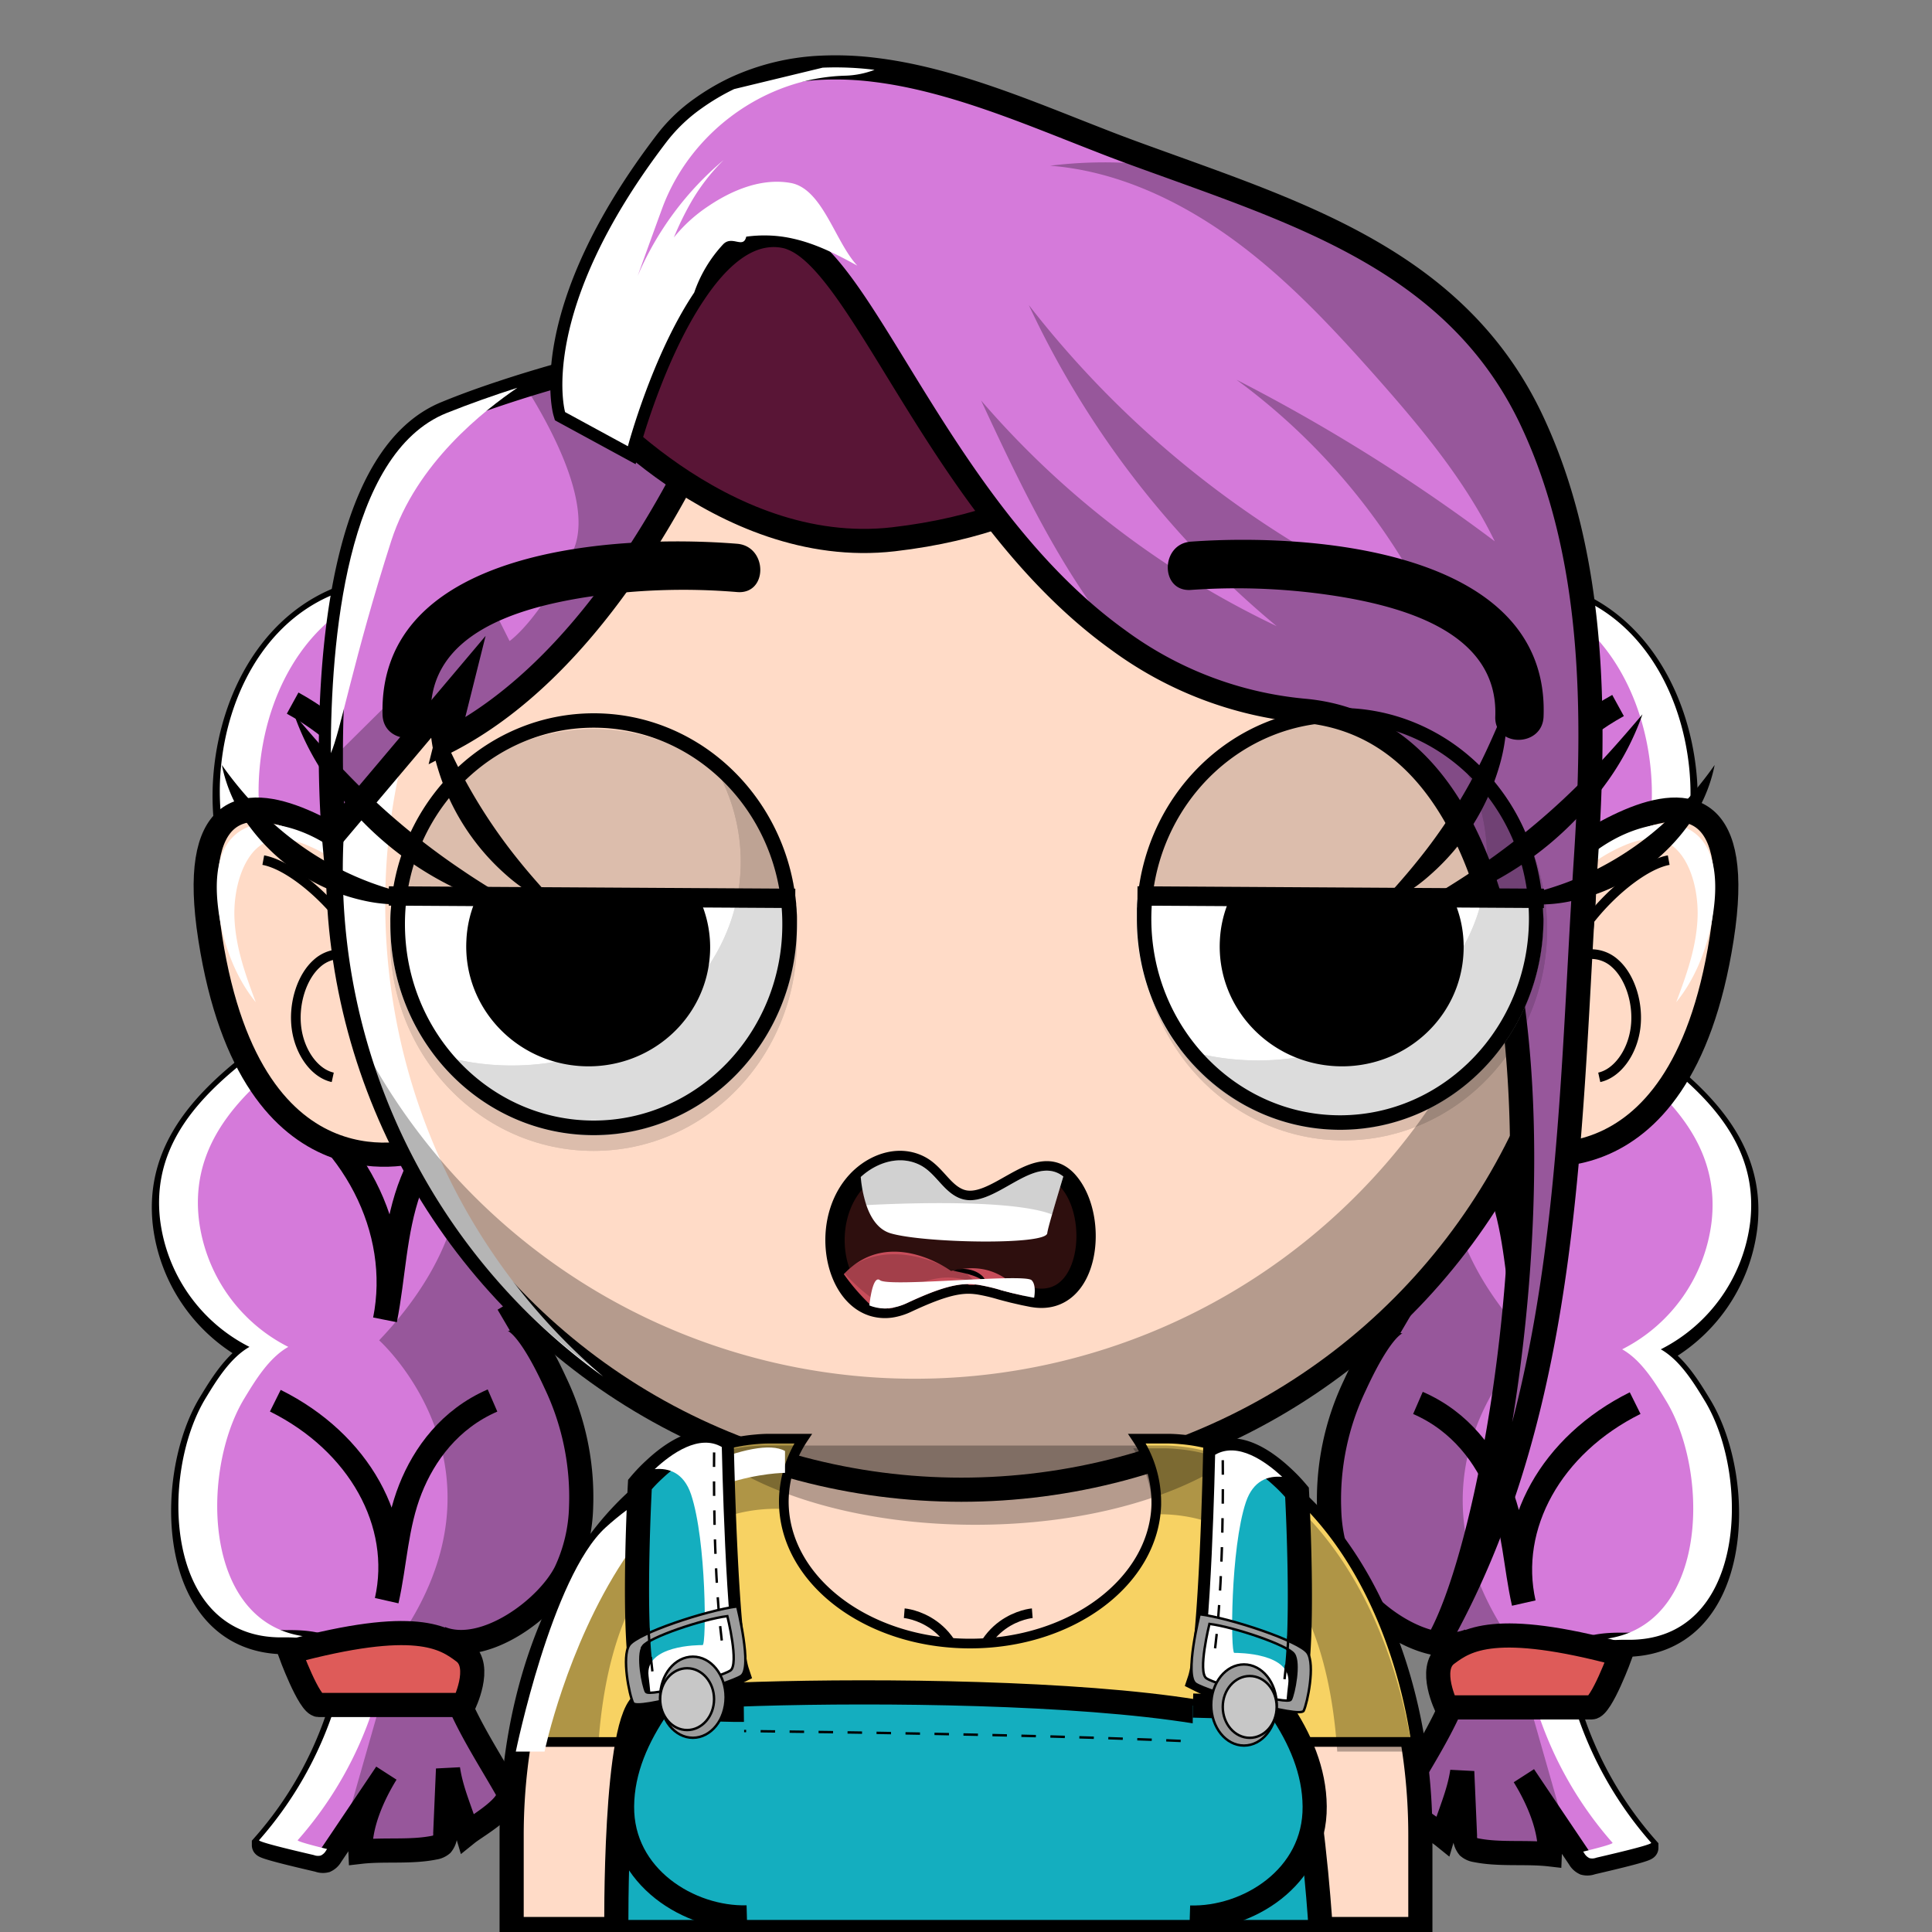 <svg xmlns='http://www.w3.org/2000/svg' width='400' height='400'>
      <rect width="100%" height="100%" fill="#808080" stroke="none"/>
      <defs><style>.cls-multipy{mix-blend-mode: multiply;}.cls-softlight{mix-blend-mode: soft-light;}.cls-overlay{mix-blend-mode: overlay;}.cls-colorburn{mix-blend-mode: color-burn;}.cls-screen{mix-blend-mode: screen;}.cls-lighten{ mix-blend-mode: darken;}</style>
      </defs><path fill="#873e68" stroke="#000" stroke-miterlimit="10" stroke-width="5" d="M101.5,204.69c10.71-8.86,17.89,25.78,18.73,31.06,2.45,15.52-2,29.39-15.94,37.56,3.74-2.2,9.61,10.65,10.7,13A54.83,54.83,0,0,1,120.31,312a33.63,33.63,0,0,1-3.15,13.41c-3.8,7.63-16.87,17.36-25.89,13.79.5.19,3.84,13.53,4.47,14.87,2.71,5.78,6.19,11.16,9.34,16.71,1.6,2.82-6.46,7.3-8.32,8.8-1.34-4.52-3.31-8.64-4-13.33l-.57,13.24a3.44,3.44,0,0,1-.73,2.38,3,3,0,0,1-1.52.66c-4.91,1-10.38.3-15.31.87-.23-5.47,2.5-11.65,5.34-16.25q-4.65,6.92-9.31,13.84l-2.13,3.16a2.47,2.47,0,0,1-1.11,1.06,2.36,2.36,0,0,1-1.41-.09c-1-.25-11.37-2.59-11.37-3.08A77.63,77.63,0,0,0,70.31,354.4c2.17-7,1.34-11-2.24-12.95-2-1.07-4.84-1.5-8.5-1.45-24.68.36-25.54-33.85-16-49.51,2.24-3.69,5.11-8.38,9.08-10.63l-.16-.08a34.17,34.17,0,0,1-18.36-26.35c-1.53-13.6,6.07-23.26,16-31.47,1.67-1.38,14.94-12.7,16.34-11.05C54.35,196.61,44.92,179.56,46.73,160c1.58-17.06,11.21-33.89,29-37.67l1.67-.34c9.49-1.89,20.53-2.86,28.26,2.66,15.87,11.32,24.17,33.67,17.72,52.2C119.33,188.53,110.8,197,101.5,204.69Z" class="canChange" style="fill:rgb(213, 122, 218)"></path><path fill="#fff" d="M93.31,119.67a77.15,77.15,0,0,0-8.88,1.3l-1.67.34c-17.82,3.78-27.45,20.61-29,37.67-1.81,19.58,7.62,36.63,19.75,50.93-1.4-1.65-14.67,9.67-16.34,11.05-9.94,8.21-17.54,17.87-16,31.47a34.17,34.17,0,0,0,18.36,26.35l.16.08c-4,2.25-6.84,6.94-9.08,10.63-9.54,15.66-8.68,49.87,16,49.51,3.66-.05,6.51.38,8.5,1.45,3.58,1.93,4.41,5.93,2.24,12.95A77.63,77.63,0,0,1,61.63,381c0,.27,3.11,1.09,6.09,1.82l-.2.29a2.47,2.47,0,0,1-1.11,1.06,2.36,2.36,0,0,1-1.41-.09c-1-.25-11.37-2.59-11.37-3.08A77.63,77.63,0,0,0,69.31,353.4c2.17-7,1.34-11-2.24-12.95-2-1.07-4.84-1.5-8.5-1.45-24.68.36-25.54-33.85-16-49.51,2.24-3.69,5.11-8.38,9.08-10.63l-.16-.08a34.17,34.17,0,0,1-18.36-26.35c-1.53-13.6,6.07-23.26,16-31.47,1.67-1.38,14.94-12.7,16.34-11.05C53.35,195.61,43.92,178.56,45.73,159c1.58-17.06,11.21-33.89,29-37.67l1.67-.34A58.44,58.44,0,0,1,93.31,119.67Z" class="cls-overlay"></path><path fill="none" stroke="#000" stroke-miterlimit="10" stroke-width="5" d="M60.59,145.57c18.68,10.26,28.84,30,25.12,48.69,1.78-8.95,1.89-18.16,5-27,3-8.38,8.59-16.86,18.06-21.27"></path><path fill="none" stroke="#000" stroke-miterlimit="10" stroke-width="5" d="M54.59,224.57c18.68,10.26,28.84,30,25.12,48.69,1.78-8.95,1.89-18.16,5-27,3-8.38,8.59-16.86,18.06-21.27"></path><path fill="none" stroke="#000" stroke-miterlimit="10" stroke-width="5" d="M57,290c17.35,8.62,26.68,25.36,23.06,41.4,1.73-7.66,1.91-15.54,4.91-23.12,2.84-7.18,8.15-14.48,17-18.32"></path><path opacity="0.29" d="M101.5,204.69c10.71-8.86,17.89,25.78,18.73,31.06,2.45,15.52-2,29.39-15.94,37.56,3.74-2.2,9.61,10.65,10.7,13A54.83,54.83,0,0,1,120.31,312a33.63,33.63,0,0,1-3.15,13.41c-3.8,7.63-16.87,17.36-25.89,13.79.5.19,3.84,13.53,4.47,14.87,2.71,5.78,6.19,11.16,9.34,16.71,1.6,2.82-6.46,7.3-8.32,8.8-1.34-4.52-3.31-8.64-4-13.33l-.57,13.24a3.44,3.44,0,0,1-.73,2.38,3,3,0,0,1-1.52.66c-4.91,1-10.38.3-15.31.87-.23-5.47,2.5-11.65,5.34-16.25q-4.65,6.92-9.31,13.84L82.5,339.5c25-36-4-62-4-62,38-40,1-73,1-73s3-9,12-37c5-15.63-4.59-33.12-14.07-45.53,9.49-1.89,20.53-2.86,28.26,2.66,15.87,11.32,24.17,33.67,17.72,52.2C119.33,188.53,110.8,197,101.5,204.69Z"></path><path fill="#de5b59" stroke="#000" stroke-miterlimit="10" stroke-width="5" d="M60,342s4,11,6,11H96s4-8,0-11S86,335,60,342Z"></path><path fill="#873e68" stroke="#000" stroke-miterlimit="10" stroke-width="5" d="M294,205.19c-10.71-8.86-17.89,25.78-18.73,31.06-2.45,15.52,2,29.39,15.94,37.56-3.74-2.2-9.61,10.65-10.7,13a54.83,54.83,0,0,0-5.32,25.72,33.63,33.63,0,0,0,3.15,13.41c3.8,7.63,16.87,17.36,25.89,13.79-.5.19-3.84,13.53-4.47,14.87-2.71,5.78-6.19,11.16-9.34,16.71-1.6,2.82,6.46,7.3,8.32,8.8,1.34-4.52,3.31-8.64,4-13.33l.57,13.24a3.44,3.44,0,0,0,.73,2.38,3,3,0,0,0,1.52.66c4.91,1,10.38.3,15.31.87.23-5.47-2.5-11.65-5.34-16.25q4.65,6.92,9.31,13.84l2.13,3.16a2.47,2.47,0,0,0,1.11,1.06,2.36,2.36,0,0,0,1.41-.09c1-.25,11.37-2.59,11.37-3.08a77.63,77.63,0,0,1-15.68-27.64c-2.17-7-1.34-11,2.24-12.95,2-1.07,4.84-1.5,8.5-1.45,24.68.36,25.54-33.85,16-49.51-2.24-3.69-5.11-8.38-9.08-10.63l.16-.08a34.17,34.17,0,0,0,18.36-26.35c1.53-13.6-6.07-23.26-16-31.47-1.67-1.38-14.94-12.7-16.34-11.05,12.13-14.3,21.56-31.35,19.75-50.93-1.58-17.06-11.21-33.89-29-37.67l-1.67-.34c-9.49-1.89-20.53-2.86-28.26,2.66-15.87,11.32-24.17,33.67-17.72,52.2C276.21,189,284.74,197.49,294,205.19Z" class="canChange" style="fill:rgb(213, 122, 218)"></path><path fill="#fff" d="M302.23,120.17a77.15,77.15,0,0,1,8.88,1.3l1.67.34c17.82,3.78,27.45,20.61,29,37.67,1.81,19.58-7.62,36.63-19.75,50.93,1.4-1.65,14.67,9.67,16.34,11.05,9.94,8.21,17.54,17.87,16,31.47a34.17,34.17,0,0,1-18.36,26.35l-.16.08c4,2.25,6.84,6.94,9.08,10.63,9.54,15.66,8.68,49.87-16,49.51-3.66-.05-6.51.38-8.5,1.45-3.58,1.93-4.41,5.93-2.24,12.95a77.63,77.63,0,0,0,15.68,27.64c0,.27-3.11,1.09-6.09,1.82l.2.29a2.47,2.47,0,0,0,1.11,1.06,2.36,2.36,0,0,0,1.41-.09c1-.25,11.37-2.59,11.37-3.08a77.63,77.63,0,0,1-15.68-27.64c-2.17-7-1.34-11,2.24-12.95,2-1.07,4.84-1.5,8.5-1.45,24.68.36,25.54-33.85,16-49.51-2.24-3.69-5.11-8.38-9.08-10.63l.16-.08a34.17,34.17,0,0,0,18.36-26.35c1.53-13.6-6.07-23.26-16-31.47-1.67-1.38-14.94-12.7-16.34-11.05,12.13-14.3,21.56-31.35,19.75-50.93-1.58-17.06-11.21-33.89-29-37.67l-1.67-.34A58.44,58.44,0,0,0,302.23,120.17Z" class="cls-overlay"></path><path fill="none" stroke="#000" stroke-miterlimit="10" stroke-width="5" d="M335,146.07c-18.68,10.26-28.84,30-25.12,48.69-1.78-8.95-1.89-18.16-5-27-3-8.38-8.59-16.86-18.06-21.27"></path><path fill="none" stroke="#000" stroke-miterlimit="10" stroke-width="5" d="M341,225.07c-18.68,10.26-28.84,30-25.12,48.69-1.78-8.95-1.89-18.16-5-27-3-8.38-8.59-16.86-18.06-21.27"></path><path fill="none" stroke="#000" stroke-miterlimit="10" stroke-width="5" d="M338.54,290.5c-17.35,8.62-26.68,25.36-23.06,41.4-1.73-7.66-1.91-15.54-4.91-23.12-2.84-7.18-8.15-14.48-17-18.32"></path><path opacity="0.29" d="M294,205.19c-10.71-8.86-17.89,25.78-18.73,31.06-2.45,15.52,2,29.39,15.94,37.56-3.74-2.2-9.61,10.65-10.7,13a54.83,54.83,0,0,0-5.32,25.72,33.63,33.63,0,0,0,3.15,13.41c3.8,7.63,16.87,17.36,25.89,13.79-.5.19-3.84,13.53-4.47,14.87-2.71,5.78-6.19,11.16-9.34,16.71-1.6,2.82,6.46,7.3,8.32,8.8,1.34-4.52,3.31-8.64,4-13.33l.57,13.24a3.44,3.44,0,0,0,.73,2.38,3,3,0,0,0,1.52.66c4.91,1,10.38.3,15.31.87.23-5.47-2.5-11.65-5.34-16.25q4.65,6.92,9.31,13.84L313,340c-25-36,4-62,4-62-38-40-1-73-1-73s-3-9-12-37c-5-15.63,4.59-33.12,14.07-45.53-9.49-1.89-20.53-2.86-28.26,2.66-15.87,11.32-24.17,33.67-17.72,52.2C276.21,189,284.74,197.49,294,205.19Z"></path><path fill="#de5b59" stroke="#000" stroke-miterlimit="10" stroke-width="5" d="M335.54,342.5s-4,11-6,11h-30s-4-8,0-11S309.54,335.5,335.54,342.5Z"></path><path fill="#ffdbc7" stroke="#000" stroke-miterlimit="10" stroke-width="5" d="M294.07,380v19.39H105.93V380c0-38.61,18-71.1,41.88-78.94a35.64,35.64,0,0,1,8.16-1.67h0c1-.09,2-.14,3-.14h82.1c1,0,2,0,3,.14h0a35.87,35.87,0,0,1,11.1,2.78C277.51,311.65,294.07,343,294.07,380Z" class="canChange"></path><path fill="#ffdbc7" stroke="#000" stroke-miterlimit="10" stroke-width="5" d="M311.59,187.33s53.56-48.67,44.87,6.95S312.69,238,312.69,238" class="canChange"></path><path fill="none" stroke="#000" stroke-miterlimit="10" stroke-width="2" d="M345.49,178.08c-7.33,1.35-19.24,13.09-21.6,22a7.31,7.31,0,0,1,10.47-.63c3.17,2.78,4.94,8.41,4.24,13.5s-3.83,9.3-7.49,10.1" class="canChange"></path><path fill="#fff" d="M315.07,196.36c5.16-10.16,12.78-17.79,21.34-21.37,3-1.27,6.42-2,9.34-.19,4.05,2.51,6,9.35,5.7,15.49s-2.37,11.76-4.4,17.19c4.25-5.19,7.1-12.56,7.89-20.42.4-3.93.23-8.26-1.49-11.48A9.14,9.14,0,0,0,348,171a12.92,12.92,0,0,0-6.39,0c-10.12,2.14-19.41,10.61-24.85,22.65" class="cls-overlay"></path><path fill="#ffdbc7" stroke="#000" stroke-miterlimit="10" stroke-width="5" d="M88.41,187.33s-53.56-48.67-44.87,6.95S87.31,238,87.31,238" class="canChange"></path><path fill="none" stroke="#000" stroke-miterlimit="10" stroke-width="2" d="M54.51,178.08c7.33,1.35,19.24,13.09,21.6,22a7.31,7.31,0,0,0-10.47-.63c-3.17,2.78-4.94,8.41-4.24,13.5s3.83,9.3,7.49,10.1" class="canChange"></path><path fill="#fff" d="M84.93,196.36C79.77,186.2,72.15,178.57,63.59,175c-3-1.27-6.42-2-9.34-.19-4,2.51-6,9.35-5.7,15.49s2.37,11.76,4.4,17.19c-4.25-5.19-7.1-12.56-7.89-20.42-.4-3.93-.23-8.26,1.49-11.48A9.14,9.14,0,0,1,52,171a12.92,12.92,0,0,1,6.39,0c10.12,2.14,19.41,10.61,24.85,22.65" class="cls-overlay"></path><circle fill="#ffdbc7" stroke="#000" stroke-miterlimit="10" stroke-width="5" cx="199.03" cy="179.39" r="129.04" class="canChange"></circle><path fill="#fff" d="M79.76,187a128.71,128.71,0,0,0,45.12,98A129,129,0,1,1,283,81.38,129.06,129.06,0,0,0,79.76,187Z" class="cls-overlay"></path><path opacity="0.29" d="M328.31,179.39a129.06,129.06,0,0,1-252,39.18A129.08,129.08,0,0,0,312.47,117.39,128.45,128.45,0,0,1,328.31,179.39Z"></path><path fill="#873e68" stroke="#000" stroke-miterlimit="10" stroke-width="5" d="M154.5,69.5S152.67,75,149,83.26C140.37,103,121.4,138.7,92.5,153.5l3-12L69.11,172.76s-.54-6.08-.61-15.06c0-.57,0-1.16,0-1.76,0-22.91,3.09-62.07,24-70.44,4.87-2,9.79-3.68,14.62-5.22,0,0,0,0,0,0l.53-.17A299.1,299.1,0,0,1,145,71C150.9,70,154.5,69.5,154.5,69.5Z" class="canChange" style="fill:rgb(213, 122, 218)"></path><path opacity="0.29" d="M149,81.5C140.37,101.65,121.4,138,92.5,153.12l3-12.23L69.11,172.76s-.54-6.2-.61-15.36l33-32.68,4,8s6-4.08,13-18.36c4.62-9.42-4.26-25.95-10.84-36.09A294.61,294.61,0,0,1,145,69Z"></path><path fill="#fff" d="M107.12,80.28C100.34,84.91,86.2,95.81,81,112c-7.76,24.14-10.52,39.59-12.51,43.94,0-22.91,3.09-62.07,24-70.44C97.37,83.55,102.29,81.82,107.12,80.28Z" class="cls-overlay"></path><path fill="#591536" stroke="#000" stroke-miterlimit="10" stroke-width="5" d="M120.59,81.8s28.41,34,64.41,29.85,49-21.83,49-21.83L181,28.5H151"></path><path fill="#873e68" stroke="#000" stroke-miterlimit="10" stroke-width="5" d="M328.34,177.91c-3.54,54.22-2.84,111.8-30,160.89,16.93-32,37.13-185.8-28.38-191.65a76.64,76.64,0,0,1-38.44-14.64c-36.06-25.9-52.25-77-67.36-83.1A8,8,0,0,0,163,49a11.52,11.52,0,0,0-4.23-.26c-5.75.68-10.81,5.58-15,11.86h0C135,73.57,130,92.39,130,92.39l-13-7.07s-6-20.61,21-55.94a33.17,33.17,0,0,1,7.25-6.94,45.78,45.78,0,0,1,6.75-4,47.25,47.25,0,0,1,18.32-4.43,64.75,64.75,0,0,1,10.75.45c16,1.93,32.24,9,46.53,14.54,5.05,2,10.17,3.81,15.29,5.66,29.83,10.76,59.59,21.37,74.22,52.34C330.34,115.05,330.31,147.72,328.34,177.91Z" class="canChange" style="fill:rgb(213, 122, 218)"></path><path opacity="0.29" d="M328.34,177.91c-3.54,54.22-2.84,111.8-30,160.89,16.93-32,37.13-185.8-28.38-191.65a76.64,76.64,0,0,1-38.44-14.64c-12-14.64-20.34-32.29-28.39-49.59a186.23,186.23,0,0,0,61.19,46.72A191.69,191.69,0,0,1,213,63.15a205.89,205.89,0,0,0,83.45,63.79A132.26,132.26,0,0,0,256,78.62a369.68,369.68,0,0,1,53.47,33.45C303.25,99.3,294,88.28,284.6,77.67,275.53,67.45,266.11,57.4,255,49.37s-24-14-37.59-15.06a92.21,92.21,0,0,1,25.44.4c29.83,10.76,59.59,21.37,74.22,52.34C330.34,115.05,330.31,147.72,328.34,177.91Z"></path><path fill="#fff" d="M177.5,55c-4.59-2.53-8.8-4.59-13.3-5.59a26.11,26.11,0,0,0-5.43-.66,27.35,27.35,0,0,0-4.27.25c-.6,2.61-2.9-.35-4.77,1.57a28,28,0,0,0-6,10h0C135,73.57,130,92.39,130,92.39l-13-7.07s-6-20.61,21-55.94a33.17,33.17,0,0,1,7.25-6.94,45.78,45.78,0,0,1,6.75-4l18.32-4.43a64.75,64.75,0,0,1,10.75.45A18.62,18.62,0,0,1,175,15.67c-16.79.46-32.12,11.77-37.9,27.46-1.72,4.68-3.4,9.36-5.08,14a64.43,64.43,0,0,1,17.81-24A40.76,40.76,0,0,0,143,42a63.05,63.05,0,0,0-3.48,7.16,31.51,31.51,0,0,1,7.12-6.47c5-3.38,11.07-5.86,17-4.82C170.31,39,172.89,50.12,177.5,55Z" class="cls-overlay"></path><path d="M152.61,112.58c-24.82-2-74.28.74-73.41,35.38.17,6.43,10.17,6.45,10,0-.42-16.83,18.17-22.08,31.72-24.26a133.88,133.88,0,0,1,31.69-1.12c6.42.53,6.38-9.47,0-10Z" class="canChange"></path><path d="M246.55,122.14a133.33,133.33,0,0,1,31.68,1.52c13.57,2.35,32,7.84,31.35,24.69-.24,6.44,9.76,6.43,10,0,1.3-34.61-48.23-38-73-36.21-6.38.45-6.43,10.45,0,10Z" class="canChange"></path><path d="M355,158.38a31.73,31.73,0,0,1-5.87,13,40,40,0,0,1-24,15.22,31.07,31.07,0,0,1-14.23-.34,72.75,72.75,0,0,0,13.18-3.45,63.35,63.35,0,0,0,22.13-14A76.37,76.37,0,0,0,355,158.38Z"></path><path d="M340.05,147.9a55.21,55.21,0,0,1-7.72,14.54,68.94,68.94,0,0,1-25.18,21.17,54.2,54.2,0,0,1-15.67,5c4.74-2.77,9.32-5.49,13.71-8.46a146.67,146.67,0,0,0,12.61-9.48,144.78,144.78,0,0,0,11.53-10.79C333,156.12,336.49,152.08,340.05,147.9Z"></path><path d="M311.88,146a37,37,0,0,1-1.57,13,47.52,47.52,0,0,1-14.15,22.09A36.44,36.44,0,0,1,284.93,188c3-3.24,5.79-6.34,8.4-9.58a109.91,109.91,0,0,0,13.33-20.77C308.52,153.9,310.16,150,311.88,146Z"></path><path d="M45.93,158.38a75.72,75.72,0,0,0,8.83,10.4,63.59,63.59,0,0,0,10.33,8.16,62.91,62.91,0,0,0,11.8,5.84,72.85,72.85,0,0,0,13.17,3.45,31.06,31.06,0,0,1-14.23.34,40.13,40.13,0,0,1-24-15.22A31.86,31.86,0,0,1,45.93,158.38Z"></path><path d="M60.89,147.9c3.56,4.18,7,8.22,10.72,12A145.64,145.64,0,0,0,95.75,180.2c4.39,3,9,5.69,13.71,8.46a54.11,54.11,0,0,1-15.67-5,67.91,67.91,0,0,1-13.88-9.06A68.66,68.66,0,0,1,68.6,162.44,54.89,54.89,0,0,1,60.89,147.9Z"></path><path d="M89.05,146c1.72,4,3.36,7.9,5.22,11.62a109.91,109.91,0,0,0,13.33,20.77c2.61,3.24,5.44,6.34,8.4,9.58a36.28,36.28,0,0,1-11.22-6.84A47.44,47.44,0,0,1,90.62,159,37.23,37.23,0,0,1,89.05,146Z"></path><g opacity="0.14" class="show"><ellipse cx="278.22" cy="192.44" rx="42.09" ry="43.67"></ellipse><path d="M278.22,150.77c22.1,0,40.09,18.69,40.09,41.67s-18,41.67-40.09,41.67-40.09-18.7-40.09-41.67,18-41.67,40.09-41.67m0-2c-23.25,0-42.09,19.55-42.09,43.67s18.84,43.67,42.09,43.67,42.09-19.56,42.09-43.67-18.85-43.67-42.09-43.67Z"></path></g><path fill="#fff" d="M319.51,190.24c0,24.12-18.85,43.67-42.09,43.67s-42.09-19.55-42.09-43.67c0-.71,0-1.42,0-2.13l.06-1.06q0-.53.09-1.05h83.78q.06.52.09,1.05l.06,1.06C319.49,188.82,319.51,189.53,319.51,190.24Z"></path><path d="M319.46,188.11l-.06-1.06q0-.53-.09-1.05c-2.05-22.13-20-39.43-41.89-39.43s-39.84,17.3-41.89,39.43q-.06.52-.09,1.05l-.06,1.06c0,.71,0,1.42,0,2.13,0,24.12,18.84,43.67,42.09,43.67s42.09-19.55,42.09-43.67C319.51,189.53,319.49,188.82,319.46,188.11Zm-42,42.8c-21.55,0-39.09-18.25-39.09-40.67a42.39,42.39,0,0,1,.21-4.24c2.05-20.44,18.71-36.43,38.88-36.43s36.83,16,38.88,36.43a42.39,42.39,0,0,1,.21,4.24C316.51,212.66,299,230.91,277.42,230.91Z"></path><g opacity="0.14" class="show"><path d="M319.51,190.24c0,24.12-18.85,43.66-42.09,43.66A41.47,41.47,0,0,1,244.13,217a52.93,52.93,0,0,0,16.33,2.57c26.18,0,47.4-18.92,47.4-42.25a39,39,0,0,0-8.75-24.47A44,44,0,0,1,319.51,190.24Z"></path><path d="M306.84,162a42.82,42.82,0,0,1,10.67,28.27c0,23-18,41.66-40.09,41.66a39,39,0,0,1-27.57-11.39,56,56,0,0,0,10.61,1c27.24,0,49.4-19.85,49.4-44.25a40.18,40.18,0,0,0-3-15.31m-7.73-9.16a39,39,0,0,1,8.75,24.47c0,23.33-21.22,42.25-47.4,42.25A52.93,52.93,0,0,1,244.13,217a41.47,41.47,0,0,0,33.29,16.94c23.24,0,42.09-19.54,42.09-43.66a44,44,0,0,0-20.4-37.43Z"></path></g><path d="M303,197.32c-.67,13.63-12.51,24.11-26.44,23.42s-24.69-12.34-24-26a23.78,23.78,0,0,1,2.11-8.77h46.15A23.88,23.88,0,0,1,303,197.32Z" class="canChange"></path><g opacity="0.14" class="show"><ellipse cx="122.88" cy="194.61" rx="42.09" ry="43.67"></ellipse><path d="M122.88,152.94c22.1,0,40.09,18.7,40.09,41.67s-18,41.67-40.09,41.67-40.09-18.69-40.09-41.67,18-41.67,40.09-41.67m0-2c-23.25,0-42.09,19.55-42.09,43.67s18.84,43.67,42.09,43.67S165,218.73,165,194.61s-18.85-43.67-42.09-43.67Z"></path></g><path fill="#fff" d="M165,191.35c0,24.12-18.85,43.67-42.09,43.67s-42.09-19.55-42.09-43.67c0-.45,0-.9,0-1.35s0-.9.06-1.35.06-.85.1-1.27a.49.49,0,0,1,0-.12c0-.42.08-.84.13-1.26h83.54c0,.42.09.84.13,1.26a.49.49,0,0,1,0,.12c0,.42.07.85.1,1.27s.05.9.06,1.35S165,190.9,165,191.35Z"></path><path d="M165,190q0-.67-.06-1.35c0-.42-.06-.85-.1-1.27a.49.49,0,0,0,0-.12c0-.42-.08-.84-.13-1.26-2.54-21.59-20.28-38.32-41.77-38.32S83.65,164.41,81.11,186c0,.42-.09.84-.13,1.26a.49.49,0,0,0,0,.12c0,.42-.07.85-.1,1.27s-.05.9-.06,1.35,0,.9,0,1.35c0,24.12,18.84,43.67,42.09,43.67S165,215.47,165,191.35C165,190.9,165,190.45,165,190Zm-42.07,42c-21.56,0-39.09-18.24-39.09-40.67a42.93,42.93,0,0,1,.33-5.35c2.53-19.9,18.94-35.32,38.76-35.32S159.11,166.1,161.63,186a41.09,41.09,0,0,1,.34,5.35C162,213.78,144.43,232,122.88,232Z"></path><g opacity="0.14" class="show"><path d="M165,191.35c0,24.12-18.84,43.67-42.09,43.67a41.48,41.48,0,0,1-33.28-17,52.64,52.64,0,0,0,16.33,2.57c26.18,0,47.4-18.91,47.4-42.25a38.93,38.93,0,0,0-8.75-24.46A44,44,0,0,1,165,191.35Z"></path><path d="M152.3,163.08A42.83,42.83,0,0,1,163,191.35c0,23-18,41.67-40.09,41.67a39,39,0,0,1-27.56-11.4,55.14,55.14,0,0,0,10.61,1c27.24,0,49.4-19.85,49.4-44.25a40.18,40.18,0,0,0-3-15.31m-7.73-9.15a38.93,38.93,0,0,1,8.75,24.46c0,23.34-21.22,42.25-47.4,42.25a52.64,52.64,0,0,1-16.33-2.57,41.48,41.48,0,0,0,33.28,17c23.25,0,42.09-19.55,42.09-43.67a44,44,0,0,0-20.39-37.42Z"></path></g><path d="M147,197.32c-.67,13.63-12.51,24.11-26.44,23.42s-24.69-12.34-24-26A23.78,23.78,0,0,1,98.62,186h46.15A23.88,23.88,0,0,1,147,197.32Z" class="canChange"></path><line fill="none" stroke="#000" stroke-miterlimit="10" stroke-width="4" x1="80.5" y1="185.5" x2="164.65" y2="186"></line><line fill="none" stroke="#000" stroke-miterlimit="10" stroke-width="4" x1="235.5" y1="185.5" x2="319.65" y2="186"></line><path fill="#2e0f0e" stroke="#000" stroke-miterlimit="10" stroke-width="4" d="M214.11,268.68l-.35-.05-1.85-.37-2.14-.49c-.94-.24-1.8-.46-2.6-.68a38.07,38.07,0,0,0-4.69-1.09h0l-.72-.08a13,13,0,0,0-1.54-.06c-2.88.07-6.31,1.07-12.28,3.85a12.19,12.19,0,0,1-2.92,1,8.66,8.66,0,0,1-4.56-.26l-.47-.18c-8-3.31-10.12-18.86-1.82-26.56l.09-.08c3.32-3,8.12-4.52,12.28-2.34,2.89,1.51,4.45,4.82,7.25,6.4a6.53,6.53,0,0,0,1.14.52c6.86,2.34,15-9.52,21.23-4.6a7.28,7.28,0,0,1,1.13,1.1C227.67,252.23,225.63,270.43,214.11,268.68Z"></path><path fill="#fff" d="M220.15,243.58c-.79,2.62-1.67,5.54-2.33,7.86-.53,1.85-.93,3.3-1,3.92-.49,2.48-25.51,2-32.37,0-2.62-.75-4.16-3.16-5.08-5.85a25.91,25.91,0,0,1-1.16-5.83l.09-.08c3.32-3,8.12-4.52,12.28-2.34,2.89,1.51,4.45,4.82,7.25,6.4a6.53,6.53,0,0,0,1.14.52C205.78,250.52,213.9,238.66,220.15,243.58Z"></path><path opacity="0.18" d="M220.15,243.58c-.79,2.62-1.67,5.54-2.33,7.86-8.28-3.2-30.91-2.33-38.5-1.93a25.91,25.91,0,0,1-1.16-5.83l.09-.08c3.32-3,8.12-4.52,12.28-2.34,2.89,1.51,4.45,4.82,7.25,6.4a6.53,6.53,0,0,0,1.14.52C205.78,250.52,213.9,238.66,220.15,243.58Z"></path><path fill="#c74d5a" d="M184.82,270.63a7.12,7.12,0,0,1-4.87-.69c.13.12.25.25.38.36C181.83,270.76,183.32,271.23,184.82,270.63Z"></path><path fill="#c74d5a" d="M184.66,270.85l.17,0,0,0A.61.61,0,0,0,184.66,270.85Z"></path><path fill="#c74d5a" d="M184.24,270.92a2.83,2.83,0,0,1,.42-.07A.6.6,0,0,0,184.24,270.92Z"></path><path fill="#c74d5a" d="M199,262.76l-.28.05-1.83.32s-12.72-9.4-22.18.67a42.54,42.54,0,0,0,5.27,6.14,6.48,6.48,0,0,0,3.75.81.89.89,0,0,1,0-.26.89.89,0,0,0,0,.26,10.93,10.93,0,0,0,1.12-.12l.31-.14-.31.14c.27,0,.54-.08.8-.14v.06a13,13,0,0,0,2.31-.84c6-2.78,9.4-3.78,12.28-3.85l.41.17h1.23l-.1-.11.72.08h0a38.07,38.07,0,0,1,4.69,1.09c.8.22,1.66.44,2.6.68l2.14.49C209.3,264.91,205.14,261.77,199,262.76Z"></path><path fill="#c74d5a" d="M184.82,270.63a3.58,3.58,0,0,1-1,.25.51.51,0,0,0,.46,0,1.87,1.87,0,0,1,.61-.07l.16-.17c.2,0,.41-.08.61-.13v-.06C185.36,270.55,185.09,270.59,184.82,270.63Z"></path><path d="M204.19,265.83a4.51,4.51,0,0,0-1.44-1.17,9.19,9.19,0,0,0-1.69-.68c-1.17-.39-2.39-.58-3.71-.9a6.32,6.32,0,0,1,4-.06,5.33,5.33,0,0,1,1.84,1A2.69,2.69,0,0,1,204.19,265.83Z"></path><path opacity="0.18" d="M202.85,266.07a17.17,17.17,0,0,0-2.64-1c-6.09-1.77-11.48.94-15.2,3.87-.67.53-1.29,1.07-1.85,1.59a31.79,31.79,0,0,1-2.71-1.8,36.78,36.78,0,0,1-5.77-5.31c9.46-8.09,22.18-.54,22.18-.54l1.83-.26.28,0,1,.95,1.74,1.59Z"></path><path fill="#fff" opacity="0.49" d="M209.77,267.77c-.94-.24-1.8-.46-2.6-.68C207.78,266,208.9,266.74,209.77,267.77Z"></path><path fill="#fff" d="M214.11,268.68l-.35-.05-1.85-.37-2.14-.49c-.94-.24-1.8-.46-2.6-.68a38.07,38.07,0,0,0-4.69-1.09h0l-.72-.08a13,13,0,0,0-1.54-.06c-2.88.07-6.31,1.07-12.28,3.85a12.19,12.19,0,0,1-2.92,1,8.66,8.66,0,0,1-4.56-.26l-.47-.18c.3-2.66,1-6.16,2.21-5.21,2,1.49,29.92-1.48,31.39,0C214.34,265.8,214.32,267.36,214.11,268.68Z"></path><path fill="none" stroke="#000" stroke-miterlimit="10" stroke-width="2" d="M213.72,334s-12.37,1-12.37,17"></path><path fill="none" stroke="#000" stroke-miterlimit="10" stroke-width="2" d="M187.22,334s12.37,1,12.37,17"></path><path fill="#f7d263" stroke="#000" stroke-miterlimit="10" stroke-width="2" d="M244.51,298h0a29.38,29.38,0,0,0-3-.14h-6.11a23.76,23.76,0,0,1,4,13c0,.23,0,.45,0,.68-.47,15.93-17.55,28.74-38.56,28.74-21.3,0-38.56-13.17-38.56-29.42a23.68,23.68,0,0,1,4-13h-6.81a29.44,29.44,0,0,0-3,.14h0c-23.79,2-43.53,28.24-48.7,62.66h27.72l0,16v.75l0,20.57H266V360.65h27.17C288,326.23,268.3,300,244.51,298Z"></path><path opacity="0.29" d="M254.82,302.2c-11.79,8.17-31.09,13.49-52.9,13.49-22.76,0-42.8-5.8-54.42-14.6a36.18,36.18,0,0,1,8.16-1.67h0c1-.09,2-.14,3-.14h82.11c1,0,2,.05,3,.14h0A36.3,36.3,0,0,1,254.82,302.2Z"></path><g opacity="0.29"><path d="M292.43,362.65H276.86c-3.09-46-28.35-49.55-38.26-49.11,0-.23,0-.45,0-.68a23.76,23.76,0,0,0-4-13h6.11a29.38,29.38,0,0,1,3,.14h0C267.52,302,287.26,328.23,292.43,362.65Z"></path></g><g opacity="0.29"><path d="M108.29,361.52h15.57c3.09-46.06,28.35-49.55,38.26-49.11,0-.23,0-.45,0-.68a23.76,23.76,0,0,1,4-13H160c-1,0-2,0-3,.13h0C133.21,300.88,113.47,327.1,108.29,361.52Z"></path></g><path fill="#fff" d="M162.53,300.42v4.52s-21.55,0-33.44,18.11-16.35,39.6-16.35,39.6h-5.95s7.43-36.21,18.58-46.39S156.59,297,162.53,300.42Z" class="cls-overlay"></path><path fill="#59c8de" stroke="#000" stroke-miterlimit="10" stroke-width="5" d="M127.61,400s-.51-44.83,5.87-47.55S265.93,347,269.12,363.32,273.47,400,273.47,400Z" class="canChange" style="fill:rgb(20, 174, 191)"></path><path fill="none" stroke-dasharray="3" stroke="#000" stroke-miterlimit="10" stroke-width="0.5" d="M133.48,358.19s117.29.81,133.24,4"></path><path fill="#59c8de" stroke="#000" stroke-miterlimit="10" stroke-width="5" d="M154,354c-5.88.06-11.8-.47-17.7-.77-4.33,6.27-7.45,13.22-7.51,20.74-.13,14.7,14,23.33,25.85,23" class="canChange" style="fill:rgb(20, 174, 191)"></path><path fill="#59c8de" stroke="#000" stroke-miterlimit="10" stroke-width="5" d="M246.33,397c11.9.37,26-8.27,25.86-23-.06-7.33-3-14.13-7.2-20.29-6-.19-12-.46-18-.59" class="canChange" style="fill:rgb(20, 174, 191)"></path><path fill="#59c8de" stroke="#000" stroke-miterlimit="10" stroke-width="5" d="M266.72,351.8a2.31,2.31,0,0,1-.36.25c-4.43,2.55-18-4.25-18-4.25,2.4-7.19,3.22-46.61,3.22-46.61,4.68-2.74,10.44,1.37,13.89,4.58a33.46,33.46,0,0,1,3.06,3.19S270.71,348.61,266.72,351.8Z" class="canChange" style="fill:rgb(20, 174, 191)"></path><path fill="#fff" d="M266.72,348.6c-.15,1.22-.27,2.38-.36,3.45-4.43,2.55-18-4.25-18-4.25,2.4-7.19,3.22-46.61,3.22-46.61,4.68-2.74,10.44,1.37,13.89,4.58-2.88-.26-6,.69-7.53,5.25-3.19,9.59-3.19,31.19-2.4,31.19S267.52,342.21,266.72,348.6Z" class="cls-overlay"></path><path fill="none" stroke-dasharray="3" stroke="#000" stroke-miterlimit="10" stroke-width="0.5" d="M253.16,302.32s.4,26.69-2,41.88"></path><path fill="#9c9c9c" stroke="#000" stroke-miterlimit="10" stroke-width="0.5" d="M270.71,342.21c-1.59-2.4-15.95-7.2-22.34-8,0,0-3.19,12.79-.8,14.39s21.55,7.2,22.34,5.6S272.31,344.61,270.71,342.21Zm-3.44,9.66c-.63,1.25-15.62-3.14-17.49-4.39s.62-11.27.62-11.27c5,.62,16.24,4.38,17.5,6.26S267.9,350.61,267.27,351.87Z"></path><path fill="none" stroke-dasharray="3" stroke="#000" stroke-miterlimit="10" stroke-width="0.5" d="M267.53,308.72s.39,26.69-2,41.88"></path><ellipse fill="#9c9c9c" stroke="#000" stroke-miterlimit="10" stroke-width="0.5" cx="257.55" cy="353" rx="6.78" ry="8.4"></ellipse><ellipse fill="#c7c7c7" stroke="#000" stroke-miterlimit="10" stroke-width="0.5" cx="258.74" cy="353.4" rx="5.58" ry="6.4"></ellipse><path fill="#59c8de" stroke="#000" stroke-miterlimit="10" stroke-width="5" d="M134.28,350.19a2,2,0,0,0,.37.25c4.42,2.55,18-4.25,18-4.25-2.39-7.19-3.21-46.61-3.21-46.61-4.68-2.74-10.44,1.36-13.89,4.58a33.46,33.46,0,0,0-3.06,3.19S130.29,347,134.28,350.19Z" class="canChange" style="fill:rgb(20, 174, 191)"></path><path fill="#fff" d="M134.28,347c.15,1.22.27,2.38.37,3.45,4.42,2.55,18-4.25,18-4.25-2.39-7.19-3.21-46.61-3.21-46.61-4.68-2.74-10.44,1.36-13.89,4.58,2.88-.27,6,.69,7.53,5.24,3.19,9.6,3.19,31.2,2.39,31.19S133.48,340.59,134.28,347Z" class="cls-overlay"></path><path fill="none" stroke-dasharray="3" stroke="#000" stroke-miterlimit="10" stroke-width="0.5" d="M147.85,300.71s-.4,26.69,2,41.88"></path><path fill="#9c9c9c" stroke="#000" stroke-miterlimit="10" stroke-width="0.5" d="M131.09,352.59c.8,1.6,19.94-4,22.34-5.6s-.8-14.39-.8-14.39c-6.38.8-20.74,5.59-22.34,8S130.29,351,131.09,352.59Zm2-11.73c1.25-1.88,12.49-5.64,17.5-6.26,0,0,2.49,10,.62,11.27s-16.87,5.63-17.49,4.38S131.86,342.74,133.11,340.86Z"></path><path fill="none" stroke-dasharray="3" stroke="#000" stroke-miterlimit="10" stroke-width="0.5" d="M133.49,307.1s-.41,26.7,2,41.89"></path><ellipse fill="#9c9c9c" stroke="#000" stroke-miterlimit="10" stroke-width="0.5" cx="143.45" cy="351.39" rx="6.78" ry="8.4"></ellipse><ellipse fill="#c7c7c7" stroke="#000" stroke-miterlimit="10" stroke-width="0.5" cx="142.26" cy="351.79" rx="5.58" ry="6.4"></ellipse></svg>